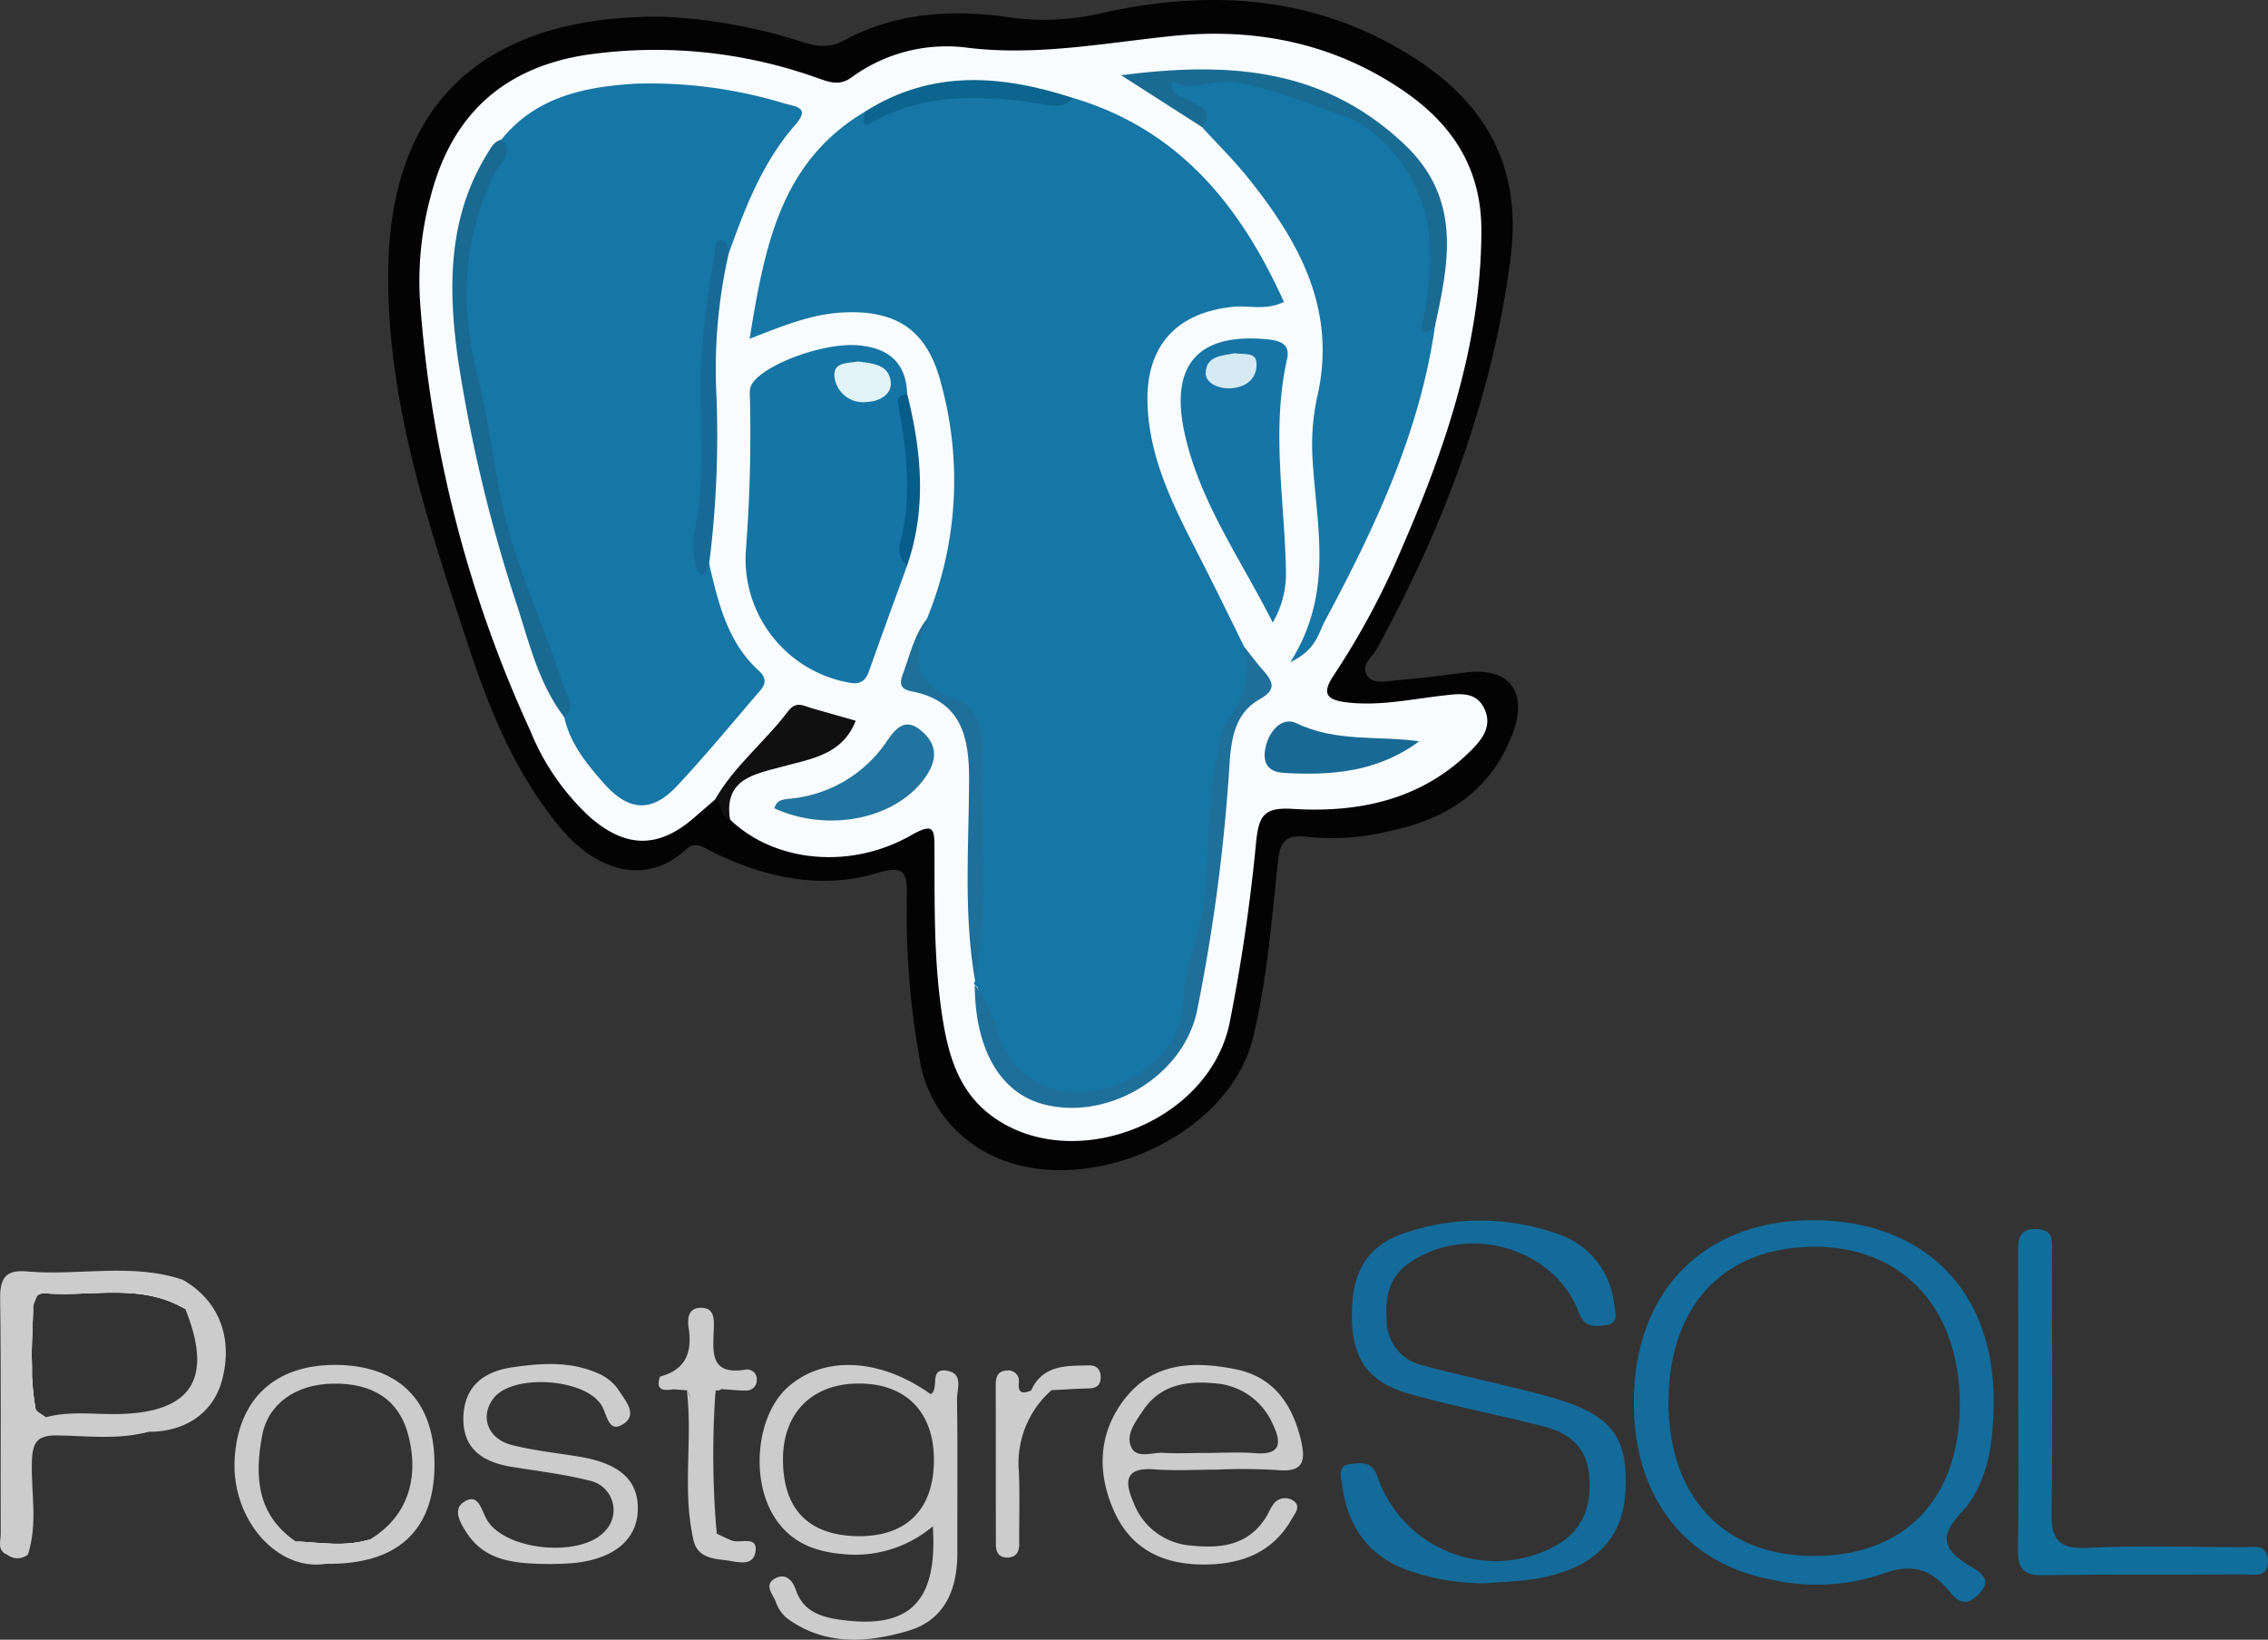 <svg id="Layer_1" data-name="Layer 1" xmlns="http://www.w3.org/2000/svg" viewBox="0 0 225.685 163.184"><rect x="0" y="0" width="225.685" height="163.184" fill="#333333" stroke="none"/><defs><style>.cls-1{fill:#030303;}.cls-2{fill:#136c9b;}.cls-3{fill:#146b99;}.cls-4{fill:#ccc;}.cls-5{fill:#126e9b;}.cls-6{fill:#f8fcfc;}.cls-7{fill:#111010;}.cls-8{fill:#fdfdfd;}.cls-9{fill:#1676a6;}.cls-10{fill:#1575a6;}.cls-11{fill:#1674a7;}.cls-12{fill:#1f6f9b;}.cls-13{fill:#196993;}.cls-14{fill:#1a6b93;}.cls-15{fill:#20749f;}.cls-16{fill:#186a95;}.cls-17{fill:#176a96;}.cls-18{fill:#0b658e;}.cls-19{fill:#075d89;}.cls-20{fill:#e1f3f8;}.cls-21{fill:#d4e9f2;}</style></defs><g id="_8cLxP1.tif" data-name="8cLxP1.tif"><path class="cls-1" d="M173.709,68.53a52.924,52.924,0,0,1,13.685,2.439c1.448.459,2.825.771,4.277-.024,5.34-2.925,11.135-3.186,16.927-2.3a25.306,25.306,0,0,0,9.36-.599c10.569-2.241,20.772-1.547,30.215,4.366,7.527,4.713,11.115,11.12,9.919,20.25-1.814,13.851-6.638,26.586-13.276,38.746-.458.84-1.661,1.638-.996,2.671.608.943,1.891.578,2.873.498,2.264-.186,4.523-.461,6.775-.767,4.48-.609,6.441,1.858,4.81,6.13-2.101,5.503-6.376,8.379-11.912,9.558a23.965,23.965,0,0,1-8.474.66c-2.174-.322-2.731.508-2.944,2.487-.631,5.873-1.072,11.775-2.49,17.544-2.538,10.324-17.933,16.623-27.071,11.075a12.796,12.796,0,0,1-6.093-9.03,81.482,81.482,0,0,1-1.262-16.301c.03-2.208-.287-2.983-2.897-2.198-5.688,1.71-11.237.475-16.459-2.085-.991-.486-1.674-1.116-2.653-.22-4.07,3.722-8.977,1.983-12.41-2.104-4.551-5.418-7.137-11.872-9.304-18.45-3.981-12.083-8.054-24.197-7.888-37.158C146.631,77.259,155.812,68.377,173.709,68.53Z" transform="translate(-107.787 -66.868)"/><path class="cls-2" d="M303.47,222.52c-2.35-1.54-2.65-2.81-.61-5.01,2.77-2.98,3.24-6.89,3.31-10.83.18-11.05-6.6-18.16-17.51-18.37-11.03-.21-18.19,6.78-18.29,17.89-.1,9.58,5.05,16.3,13.86,17.91a20.371,20.371,0,0,0,10.8-.58c2.84-1.05,4.69-.65,6.56,1.5.66.75,1.43,1.94,2.82.76C306.54,223.97,304.45,223.15,303.47,222.52Zm-15.09-.8c-8.97.04-14.53-5.78-14.56-15.21-.03-9.67,5.5-15.58,14.57-15.56,8.71.01,14.34,6.07,14.41,15.49C302.86,215.93,297.43,221.69,288.38,221.72Z" transform="translate(-107.787 -66.868)"/><path class="cls-3" d="M255.511,224.437a22.926,22.926,0,0,1-7.392-1.209c-4.118-1.408-6.225-4.366-6.769-8.555-.106-.819-.555-1.971.884-2.112,1.082-.106,2.095-.305,2.639,1.32a12.442,12.442,0,0,0,17.884,6.731c2.616-1.541,3.467-4.023,3.15-7.035-.301-2.854-2.128-4.146-4.581-4.77-4.407-1.121-8.885-1.976-13.256-3.213-4.179-1.183-5.732-3.497-5.76-7.744-.031-4.639,1.656-7.24,5.86-8.466a23.197,23.197,0,0,1,14.444.23,8.218,8.218,0,0,1,5.781,6.979c.116.837.563,1.976-.829,2.16-1.08.143-2.108.27-2.688-1.293-2.393-6.449-11.164-8.9-16.876-4.886-2.056,1.444-2.381,3.45-2.229,5.7a4.589,4.589,0,0,0,3.56,4.478c4.059,1.085,8.185,1.923,12.242,3.016,6.508,1.754,8.262,3.941,7.952,9.573-.268,4.882-3.354,7.815-9.259,8.699C258.697,224.273,257.097,224.31,255.511,224.437Z" transform="translate(-107.787 -66.868)"/><path class="cls-4" d="M201.98,203.28c-1.8-.28-.68,1.81-1.58,2.34-5.09-3.64-10.75-3.87-14.29-.63-3.07,2.82-3.66,9.15-1.23,12.91,1.8,2.79,4.55,3.55,7.63,3.69a11.98,11.98,0,0,0,8.1-2.82c.5,7.64-2.39,10.33-9.45,9.26-1.88-.29-3.49-.9-4.18-2.93-.31-.94-1.02-1.72-2.05-1.15-1.21.66-.19,1.62.07,2.37a3.563,3.563,0,0,0,1.14,1.63c3.77,2.73,7.97,2.42,12.05,1.21,3.65-1.09,4.86-4.14,4.86-7.74-.01-5.12.04-10.24-.03-15.35C203.01,205.08,203.7,203.55,201.98,203.28Zm-8.84,16.47c-4.91-.07-7.46-2.7-7.44-7.7.02-4.68,3.04-7.59,7.78-7.49,4.55.09,7.25,2.93,7.24,7.62C200.71,217.1,197.99,219.81,193.14,219.75Z" transform="translate(-107.787 -66.868)"/><path class="cls-5" d="M308.607,206.374c0-4.898.014-9.796-.009-14.694-.006-1.343-.011-2.569,1.869-2.494,1.764.071,1.506,1.298,1.505,2.442-.003,8.543.101,17.087-.039,25.628-.045,2.734.611,3.809,3.577,3.659,5.113-.259,10.248-.086,15.373-.061,1.06.005,2.541-.419,2.587,1.327.048,1.82-1.491,1.362-2.523,1.37-6.606.047-13.214-.02-19.819.091-1.975.033-2.579-.67-2.542-2.574.094-4.896.032-9.795.032-14.693Z" transform="translate(-107.787 -66.868)"/><path class="cls-4" d="M222.64,213.1c2.03.16,4.09.03,6.13.03a59.84,59.84,0,0,1,6.14.04c2.65.27,2.81-.99,2.32-3.04-.88-3.6-2.77-6.27-6.57-7.01-4.05-.79-8.06-.7-10.9,2.9-2.71,3.44-2.84,7.4-1.1,11.27,1.72,3.84,5.01,5.34,9.12,5.28,3.65-.05,6.68-1.23,8.56-4.55.31-.53.93-1.24.17-1.78a1.44,1.44,0,0,0-2.09.45c-.26.36-.42.8-.66,1.18-1.78,2.84-4.55,3.12-7.5,2.81a6.63,6.63,0,0,1-5.68-4.28C219.7,214.37,219.66,212.88,222.64,213.1Zm-1.13-5.83c1.72-2.59,4.34-3,7.17-2.73a6.77,6.77,0,0,1,5.77,4.09c.84,1.75.87,3.07-1.75,2.86-1.68-.13-3.38-.02-5.08-.02-1.36,0-2.72.07-4.07-.01-1.08-.07-2.59.58-3.15-.48C219.73,209.7,220.77,208.38,221.51,207.27Z" transform="translate(-107.787 -66.868)"/><path class="cls-4" d="M111.1,196.58c0,.11-.01.23-.01.34a5.271,5.271,0,0,1,.45-1.15A.984.984,0,0,0,111.1,196.58Zm-.16,5.28c0,.66.01,1.33.04,1.98A14.573,14.573,0,0,0,110.94,201.86Zm.16-5.28c0,.11-.01.23-.01.34a5.271,5.271,0,0,1,.45-1.15A.984.984,0,0,0,111.1,196.58Zm-.16,5.28c0,.66.01,1.33.04,1.98A14.573,14.573,0,0,0,110.94,201.86Zm.16-5.28c0,.11-.01.23-.01.34a5.271,5.271,0,0,1,.45-1.15A.984.984,0,0,0,111.1,196.58Zm-.12,7.26a14.573,14.573,0,0,0-.04-1.98C110.94,202.52,110.95,203.19,110.98,203.84Zm14.99-9.61c-3.84-.61-7.7-.21-11.56-.26-6.23-.07-6.31-.02-6.22,6.21.12,7.14-.42,14.29.32,21.41a1.626,1.626,0,0,0,2.05-.01c.72-3.14.3-6.33.27-9.48-.01-1.99.68-2.5,2.57-2.49,3.05.01,6.13.38,9.17-.25,3.69.02,6.43-1.9,7.3-5.09C131.02,200.02,129.57,196.28,125.97,194.23Zm-6.6,13.37c-2.35.02-4.73-.31-7.05.32-.35-.29-.94-.53-1-.87a24.188,24.188,0,0,1-.34-3.17v-.04a14.573,14.573,0,0,0-.04-1.98c.01-1.64.11-3.3.15-4.94a5.271,5.271,0,0,1,.45-1.15,1.087,1.087,0,0,1,.72-.19c4.67.36,9.56-1.06,13.97,1.57C129.05,204.15,126.82,207.51,119.37,207.6Zm-8.43-5.74c0,.66.01,1.33.04,1.98A14.573,14.573,0,0,0,110.94,201.86Zm.16-5.28c0,.11-.01.23-.01.34a5.271,5.271,0,0,1,.45-1.15A.984.984,0,0,0,111.1,196.58Zm-.16,5.28c0,.66.01,1.33.04,1.98A14.573,14.573,0,0,0,110.94,201.86Zm.16-5.28c0,.11-.01.23-.01.34a5.271,5.271,0,0,1,.45-1.15A.984.984,0,0,0,111.1,196.58Z" transform="translate(-107.787 -66.868)"/><path class="cls-4" d="M162.732,222.526c-3.483-.039-6.598-.147-8.54-3.163-.596-.926-1.394-2.287-.249-3.017,1.388-.885,1.672.569,2.209,1.617,1.655,3.227,9.425,4.002,11.838,1.279a2.99,2.99,0,0,0-1.601-5.031c-2.524-.64-5.134-.945-7.712-1.366-2.932-.478-4.948-1.873-4.77-5.129.163-2.989,2.132-4.38,4.89-4.776,2.83-.407,5.687-.61,8.397.562a4.732,4.732,0,0,1,2.113,1.65c.631,1.029,2.036,2.476.48,3.453-1.452.912-1.577-.903-2.113-1.829-1.575-2.724-8.774-3.222-10.73-.8-1.441,1.784-.672,4.077,1.766,4.698,2.193.559,4.469.794,6.71,1.164,4.082.674,5.941,2.383,5.831,5.372-.105,2.861-2.31,4.739-6.15,5.191C164.197,222.505,163.283,222.498,162.732,222.526Z" transform="translate(-107.787 -66.868)"/><path class="cls-4" d="M141.5,202.71c-6.33-.15-10.09,3.4-10.37,9.51-.26,5.97,4.31,11.07,9.11,10.28,6.95.1,10.64-3.16,10.78-9.52C151.16,206.55,147.74,202.86,141.5,202.71Zm3.13,17.35c-2.45.79-4.94.33-7.42.21-3.86-2.63-4.1-6.48-3.34-10.52.6-3.21,3.38-5.11,7.01-5.18,4-.09,6.59,1.64,7.5,4.99C149.6,214.09,148.26,217.85,144.63,220.06Z" transform="translate(-107.787 -66.868)"/><path class="cls-4" d="M212.42,205.223a9.683,9.683,0,0,0-3.242,8.18c.095,2.37.015,4.746.028,7.12.004.79-.299,1.327-1.13,1.356-.833.029-1.19-.478-1.191-1.276q-.008-7.968-.012-15.937c.001-.717.176-1.357,1.083-1.4A1.055,1.055,0,0,1,209.161,204.521c-.073,1.137.501,1.011,1.219.744C211.056,205.046,211.725,204.507,212.42,205.223Z" transform="translate(-107.787 -66.868)"/><path class="cls-4" d="M179.105,219.497c.499.231.988.489,1.5.686.829.319,2.508-.501,2.374.98-.159,1.754-1.914,1.095-2.997.98-1.407-.149-2.971-.358-3.237-2.263-.466-3.791-.067-7.598-.226-11.394-.045-1.086.361-2.243-.387-3.251l-1.318-.101c.518-1.945,2.311-1.281,3.557-1.741.894.224,1.973.324,1.213,1.718a.748.748,0,0,1-.592.131A42.904,42.904,0,0,0,179.105,219.497Z" transform="translate(-107.787 -66.868)"/><path class="cls-4" d="M125.972,194.23c-4.864.017-9.73.127-14.591.009-2.226-.054-2.941.708-2.913,2.922.102,8.143.039,16.289.037,24.433-1.04-.417-.646-1.338-.648-2.048-.027-7.815.049-15.63-.055-23.444-.027-2.063.567-2.884,2.677-2.698C115.633,193.861,120.883,192.519,125.972,194.23Z" transform="translate(-107.787 -66.868)"/><path class="cls-4" d="M179.584,205.111a1.212,1.212,0,0,0-1.228-1.308c-.838-.455-.733-1.276-.796-1.892-.121,2.987-2.067,2.547-4.094,1.948,2.582-.664,3.215-2.424,2.847-4.858-.135-.894-.066-1.98,1.238-1.977,1.286.003,1.292,1.045,1.268,1.977-.057,2.263-.538,4.801,3.214,4.163a.962.962,0,0,1,1.057,1.072,1.017,1.017,0,0,1-1.123,1.018C181.173,205.259,180.378,205.164,179.584,205.111Z" transform="translate(-107.787 -66.868)"/><path class="cls-4" d="M110.558,221.575c-.001-3.148.112-6.301-.042-9.442-.111-2.267.792-2.954,2.948-2.849,3.029.147,6.069.06,9.104.073-2.991.822-6.049.415-9.066.364-1.998-.033-2.473.683-2.539,2.529C110.853,215.358,111.583,218.51,110.558,221.575Z" transform="translate(-107.787 -66.868)"/><path class="cls-4" d="M212.42,205.223c-.686-.291-1.344.779-2.039.043,1.171-2.609,3.555-2.469,5.818-2.512.809-.015,1.197.567,1.11,1.376-.074.683-.519.899-1.175.913C214.895,205.07,213.658,205.159,212.42,205.223Z" transform="translate(-107.787 -66.868)"/><path class="cls-4" d="M173.466,203.86c5.461.831,2.585-3.832,3.959-6.071,1.371,1.977.305,4.154.93,6.015-.837,1.355-2.66.089-3.54,1.332C173.827,205.279,172.977,205.277,173.466,203.86Z" transform="translate(-107.787 -66.868)"/><path class="cls-4" d="M176.132,205.236c1.647,2.843.425,5.926.702,8.885a49.957,49.957,0,0,1-.09,5.759C175.684,215.035,176.727,210.101,176.132,205.236Z" transform="translate(-107.787 -66.868)"/><path class="cls-4" d="M179.105,219.497c-1.644-1.324-.893-3.175-.81-4.723.171-3.176-.947-6.467.696-9.531A90.516,90.516,0,0,0,179.105,219.497Z" transform="translate(-107.787 -66.868)"/><path class="cls-6" d="M178.941,146.442q-1.026.89-2.053,1.78c-3.528,3.079-6.754,3.101-10.347.01a23.759,23.759,0,0,1-5.964-8.595A123.56,123.56,0,0,1,149.567,96.618a32.417,32.417,0,0,1,1.147-10.479c2.113-7.867,7.145-12.435,15.133-13.768a47.845,47.845,0,0,1,22.878,2.117c1.279.414,2.454,1.094,3.829.058a16.027,16.027,0,0,1,11.666-2.908c6.894.802,13.533-.506,20.281-1.194,8.131-.829,15.831.67,22.743,5.32,5.028,3.382,7.983,7.808,7.955,14.135-.05,11.178-3.533,21.447-7.91,31.503a76.585,76.585,0,0,1-6.732,12.593c-1.269,1.867-.837,2.535,1.296,2.781,3.226.372,6.346-.324,9.505-.681,1.589-.179,3.328-.491,4.163,1.365.794,1.764-.343,3.106-1.477,4.22-4.904,4.82-11.112,6.094-17.614,5.69-2.872-.179-3.36.684-3.638,3.198a181.18,181.18,0,0,1-2.671,18.215c-2.145,9.959-15.756,15.04-23.69,9.113-3.291-2.459-4.289-6.078-4.87-9.806-.86-5.522-.772-11.117-.786-16.69-.005-2.001-.016-2.72-2.326-1.403-6.104,3.478-13.644,2.657-18.018-1.571-1.567-2.924.673-4.052,2.58-5.16,1.564-.909,3.454-1.039,5.159-1.639,1.162-.409,2.375-.784,3.018-2.153-2.299-1.791-4.091-1.408-6.023.761A43.712,43.712,0,0,1,178.941,146.442Z" transform="translate(-107.787 -66.868)"/><path class="cls-7" d="M178.941,146.442c1.908-3.364,4.986-5.76,7.276-8.801.796-1.056,1.559-.515,2.392-.276,1.394.399,2.789.794,4.328,1.232-1.337,3.412-4.417,3.774-7.311,4.571-2.668.734-5.843,1.167-5.194,5.26C179.335,148.216,179.775,146.851,178.941,146.442Z" transform="translate(-107.787 -66.868)"/><path class="cls-8" d="M110.94,201.86a14.873,14.873,0,0,1,.15-4.94C111.05,198.56,110.95,200.22,110.94,201.86Z" transform="translate(-107.787 -66.868)"/><path class="cls-8" d="M112.32,207.92a1.521,1.521,0,0,1-1.36-1.32,6.977,6.977,0,0,1-.04-2.04c.03-.22.05-.45.06-.68a24.188,24.188,0,0,0,.34,3.17C111.38,207.39,111.97,207.63,112.32,207.92Z" transform="translate(-107.787 -66.868)"/><path class="cls-8" d="M126.23,197.15c-4.41-2.63-9.3-1.21-13.97-1.57a1.087,1.087,0,0,0-.72.19,2.485,2.485,0,0,1,.17-.32l.03-.06c.04,0,.07.01.11.01C116.66,195.88,121.78,193.73,126.23,197.15Z" transform="translate(-107.787 -66.868)"/><path class="cls-4" d="M126.23,197.15c-4.41-2.63-9.3-1.21-13.97-1.57a1.087,1.087,0,0,0-.72.19.984.984,0,0,0-.44.81c0,.11-.01.23-.01.34-.04,1.64-.14,3.3-.15,4.94,0,.66.01,1.33.04,1.98v.04a24.188,24.188,0,0,0,.34,3.17c.06.34.65.58,1,.87-1.06-.01-1.74-.42-1.74-1.59a23.822,23.822,0,0,1-.01-2.39c.27-2.88-1.35-7.46.73-8.33.13-.06.27-.11.41-.16a.577.577,0,0,1,.14-.05c3.78-1.36,8.29-.75,12.46.01A2.323,2.323,0,0,1,126.23,197.15Z" transform="translate(-107.787 -66.868)"/><path class="cls-8" d="M144.63,220.06c-2.45.95-4.93.62-7.42.21C139.69,220.39,142.18,220.85,144.63,220.06Z" transform="translate(-107.787 -66.868)"/><path class="cls-4" d="M144.63,220.06c-2.42,1.75-4.91,1.29-7.42.21C139.69,220.39,142.18,220.85,144.63,220.06Z" transform="translate(-107.787 -66.868)"/><path class="cls-9" d="M200.029,128.44a36.325,36.325,0,0,0,1.433-23.294c-1.339-5.33-4.338-7.466-9.838-7.178-3.093.162-5.899,1.316-9.247,2.616,1.499-9.098,3.017-17.592,11.516-22.622a35.448,35.448,0,0,1,15.307-1.977c1.777.21,3.48,1.16,5.34.625,10.527,3.114,16.666,10.683,21.008,20.307-1.797.868-3.406.331-4.956.477-5.755.542-8.818,3.93-8.618,9.696.204,5.884,2.983,10.882,5.558,15.949,1.383,2.722,2.714,5.469,4.069,8.205,1.2,2.288,1.372,4.286-.6,6.481-2.558,2.848-1.733,6.772-2.017,10.149-.563,6.696-2.073,13.23-2.777,19.858-.807,7.601-13.046,10.65-17.645,6.384-2.224-2.063-2.346-5.08-3.27-7.724-.176-.504.05-1.143-.513-1.526l-.095-.179.143-.142c.088-7.1-.02-14.201.101-21.299.065-3.826-1.187-6.639-5.001-7.821-1.872-.58-1.768-1.895-1.327-3.204A37.766,37.766,0,0,0,200.029,128.44Z" transform="translate(-107.787 -66.868)"/><path class="cls-9" d="M178.353,122.983c.913,3.877,1.813,7.78,4.92,10.614,1.202,1.096.33,1.79-.293,2.519-2.579,3.016-5.113,6.078-7.825,8.971-2.456,2.62-4.748,2.592-7.25-.228-1.701-1.916-3.388-3.971-3.97-6.619-.587-3.836-2.394-7.276-3.71-10.855a145.172,145.172,0,0,1-6.387-25.964c-1.014-5.979-.749-12.27,2.664-17.844a7.387,7.387,0,0,0,1.17-2.811c3.461-4.292,8.341-5.274,13.421-5.571A45.946,45.946,0,0,1,185.918,77.185c1.112.304,2.505.389,1.019,2.088-3.267,3.736-5.025,8.281-6.651,12.88-1.657.299-1.178,1.741-1.314,2.709a97.417,97.417,0,0,0-.746,15.914,58.123,58.123,0,0,1-.473,9.848C177.628,121.479,177.18,122.446,178.353,122.983Z" transform="translate(-107.787 -66.868)"/><path class="cls-9" d="M250.587,99.296c-1.505,10.603-5.989,20.105-10.976,29.402-.647,1.206-.825,2.824-3.424,4.069,4.338-6.876,2.621-13.428,2.23-19.926a22.791,22.791,0,0,1,.434-6.435c2.016-8.689-1.772-15.478-6.889-21.855-1.416-1.765-3.04-3.364-4.568-5.039-.432-1.481-1.842-1.92-2.903-2.736a1.557,1.557,0,0,1-.709-1.456c.098-.769.671-.685,1.26-.725,9.191-.63,17.192,1.709,23.491,8.88,2.185,2.487,2.384,5.27,2.34,8.25C250.837,94.25,250.243,96.755,250.587,99.296Z" transform="translate(-107.787 -66.868)"/><path class="cls-10" d="M198.038,123.193c-1.267,3.503-2.553,7-3.793,10.512-.554,1.57-1.669,1.166-2.794.923a12.499,12.499,0,0,1-9.45-12.889,152.046,152.046,0,0,0,.412-15.297,3.066,3.066,0,0,1,.045-1.013c.581-1.96,6.914-4.473,10.636-4.199,2.99.22,4.864,1.636,4.964,4.844a7.721,7.721,0,0,0,.108,4.003C199.494,114.502,197.993,118.828,198.038,123.193Z" transform="translate(-107.787 -66.868)"/><path class="cls-11" d="M234.436,128.826c-3.272-6.472-7.281-12.036-8.776-18.863-1.479-6.755,1.326-9.997,8.237-9.326,1.387.135,2.287.53,1.957,2-1.572,6.999-.244,13.995-.105,20.993A9.673,9.673,0,0,1,234.436,128.826Z" transform="translate(-107.787 -66.868)"/><path class="cls-12" d="M204.78,164.867a13.765,13.765,0,0,1,2.23,4.442c1.432,5.547,7.452,7.814,12.633,5.171,3.716-1.896,5.857-4.318,5.955-8.741.061-2.745,1.369-5.439,1.829-8.203.806-4.846.317-9.812,1.314-14.673.317-1.543.283-3.082,1.265-4.461a8.288,8.288,0,0,0,1.595-7.158c.633.792,1.238,1.61,1.906,2.372.979,1.116,1.316,1.897-.378,2.848-2.284,1.283-2.781,3.587-2.971,6.116a182.023,182.023,0,0,1-3.27,24.954c-1.391,6.431-8.752,10.855-15.146,9.262C207.349,175.701,204.813,171.358,204.78,164.867Z" transform="translate(-107.787 -66.868)"/><path class="cls-13" d="M157.672,80.766c1.374,1.35-.115,2.303-.587,3.248-3.291,6.584-3.54,13.279-1.756,20.383,1.033,4.114,1.536,8.392,2.424,12.578,1.337,6.308,4.164,12.081,6.096,18.168.31.977,1.321,2.037.086,3.097-2.454-3.208-3.403-7.06-4.592-10.803a151.483,151.483,0,0,1-5.985-24.83c-.985-7.037-1.028-14.063,2.926-20.458C156.644,81.564,156.934,80.953,157.672,80.766Z" transform="translate(-107.787 -66.868)"/><path class="cls-14" d="M250.587,99.296c-1.008,1.042-1.595.802-1.204-.585a26.812,26.812,0,0,0,.633-7.403c.002-5.252-3.797-11.342-8.721-12.973-3.508-1.162-6.916-2.654-10.645-3.304-2.224-.388-4.172,1.164-6.283-.092-.068,1.61,1.072,1.463,1.77,1.907.905.575,2.622.953,1.257,2.666-2.426-1.554-4.853-3.109-8.044-5.154,10.871-1.409,20.157-.66,28.108,6.8C253.25,86.592,251.992,92.834,250.587,99.296Z" transform="translate(-107.787 -66.868)"/><path class="cls-15" d="M184.855,147.318c.187-.891.965-.896,1.601-.969a13.047,13.047,0,0,0,9.594-5.736c.767-1.092,1.703-2.383,3.298-1.113,1.562,1.244,1.814,2.708.686,4.47C197.274,148.28,190.386,149.835,184.855,147.318Z" transform="translate(-107.787 -66.868)"/><path class="cls-16" d="M249.01,140.64c-4.097,3.052-8.73,3.437-13.5,3.144-1.611-.099-2.117-1.051-1.785-2.565.369-1.683,1.691-3.041,3.066-2.377C240.736,140.749,244.889,140.071,249.01,140.64Z" transform="translate(-107.787 -66.868)"/><path class="cls-12" d="M200.029,128.44c.008.113.06.247.018.337-1.695,3.66-1.185,6.293,3.056,7.78,2.034.713,2.474,2.962,2.424,4.89-.2,7.699.781,15.437-.7,23.097-1.169-6.621-.641-13.303-.606-19.96.023-4.333-.725-7.96-5.741-8.919-1.127-.215-1.2-.785-.864-1.68C198.327,132.095,198.74,130.078,200.029,128.44Z" transform="translate(-107.787 -66.868)"/><path class="cls-17" d="M178.353,122.983c-.256.862-.7,1.866-1.267.313a7.033,7.033,0,0,1-.171-3.69c1.122-5.277.501-10.603.609-15.904a91.609,91.609,0,0,1,1.4-11.721c.091-.606-.05-1.558,1.043-1.081.243.106.219.821.319,1.255a51.902,51.902,0,0,0-1.201,14.16A101.791,101.791,0,0,1,178.353,122.983Z" transform="translate(-107.787 -66.868)"/><path class="cls-18" d="M214.54,76.609c-.854,1.114-1.995.766-3.094.598-5.708-.873-11.352-1.162-16.671,1.731-1.594.867-.94-.333-.883-.978C200.529,73.749,207.478,74.32,214.54,76.609Z" transform="translate(-107.787 -66.868)"/><path class="cls-19" d="M198.038,123.193a2.297,2.297,0,0,1-.628-2.48c1.151-4.565.558-9.079-.243-13.593-.146-.821.314-.938.892-1.046C199.488,111.782,200.023,117.489,198.038,123.193Z" transform="translate(-107.787 -66.868)"/><path class="cls-20" d="M193.151,102.845c1.419.186,3.139.269,3.277,2.096.088,1.173-1.127,1.876-2.343,1.926a2.857,2.857,0,0,1-3.231-2.319C190.554,102.875,192.061,103.047,193.151,102.845Z" transform="translate(-107.787 -66.868)"/><path class="cls-21" d="M230.66,102.025c.922.16,2.186-.199,2.169,1.119-.021,1.627-1.274,2.335-2.735,2.377-1.023.03-2.335-.506-2.329-1.513C227.775,102.264,229.449,102.262,230.66,102.025Z" transform="translate(-107.787 -66.868)"/></g></svg>